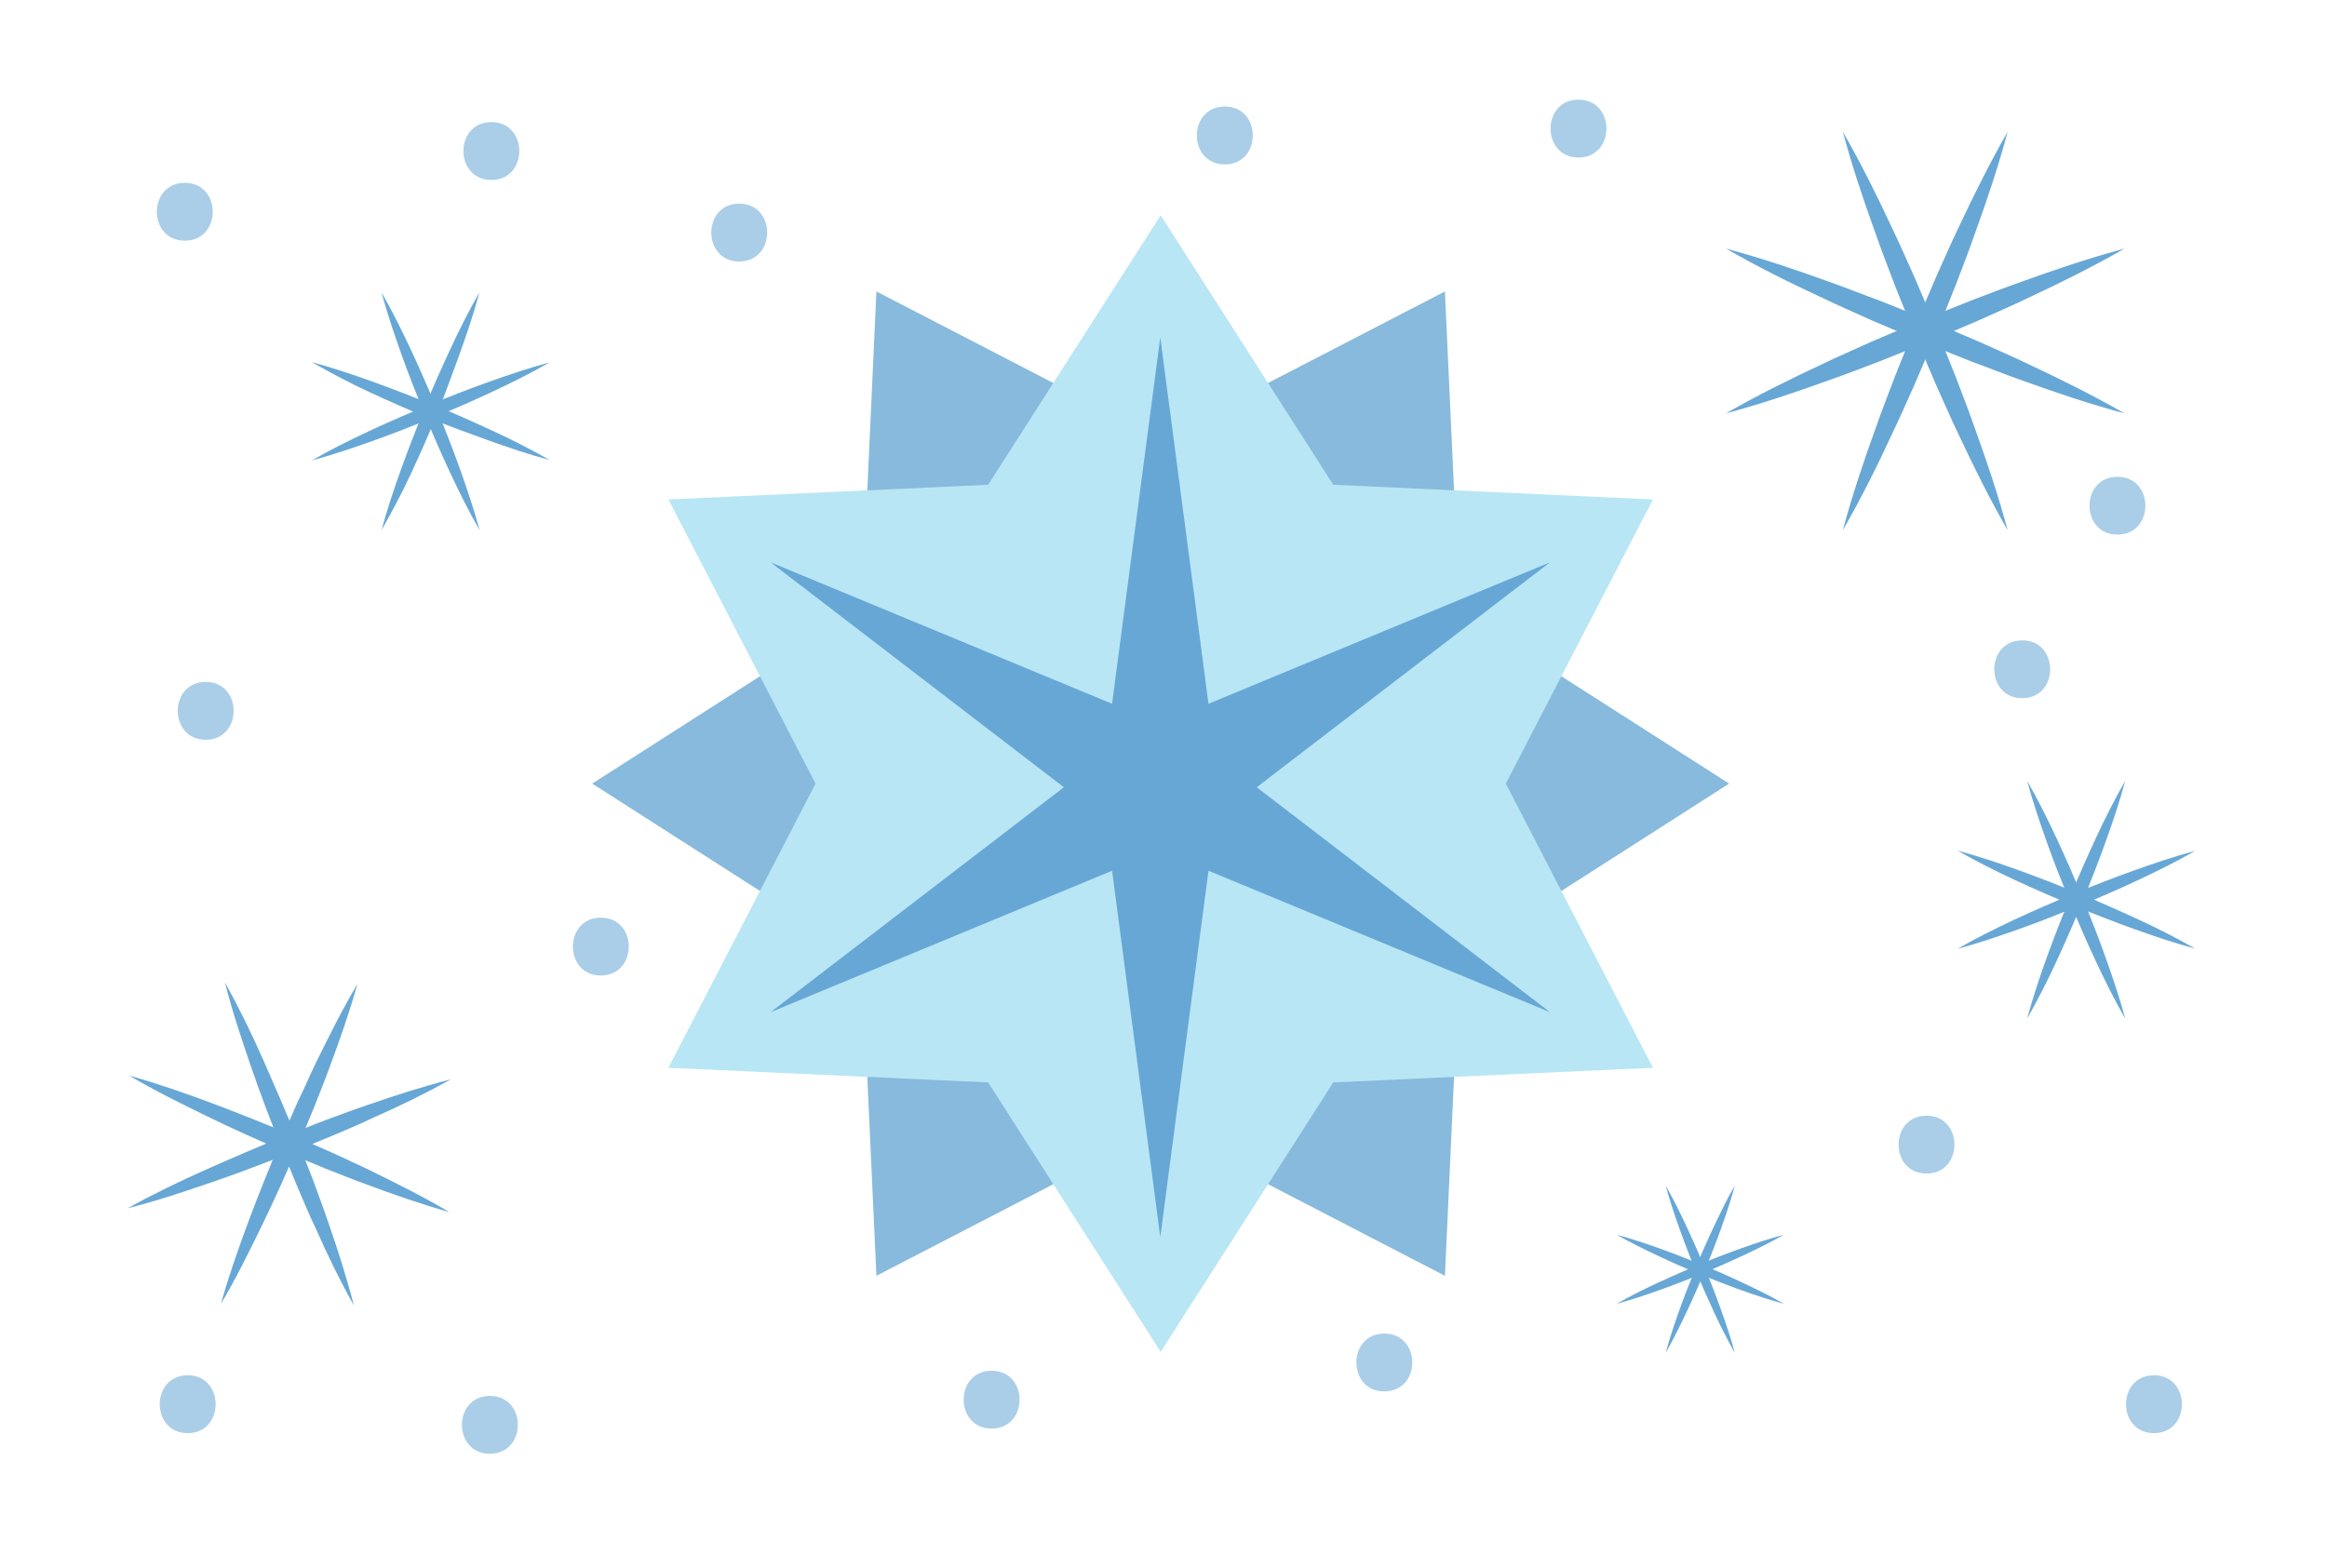 <svg xmlns="http://www.w3.org/2000/svg" viewBox="0 0 362 244"><defs><style>.cls-1{fill:#87badd;}.cls-2{fill:#b8e6f4;}.cls-3{fill:#67a7d6;}.cls-4{fill:none;}.cls-5{fill:#aacee8;}</style></defs><title>Snow</title><g id="Layer_2" data-name="Layer 2"><g id="Layer_1-2" data-name="Layer 1"><polygon class="cls-1" points="136.34 45.35 180.56 68.24 224.78 45.35 227.06 95.09 268.99 121.93 227.06 148.78 224.78 198.52 180.56 175.62 136.34 198.52 134.06 148.78 92.13 121.93 134.06 95.09 136.34 45.35"/><polygon class="cls-2" points="180.56 33.5 207.41 75.43 257.14 77.72 234.25 121.93 257.14 166.15 207.41 168.43 180.56 210.36 153.72 168.43 103.98 166.15 126.87 121.93 103.98 77.72 153.72 75.43 180.56 33.5"/><polygon class="cls-3" points="180.5 52.5 188 109.51 241.12 87.5 195.5 122.5 241.12 157.5 188 135.49 180.5 192.5 173 135.49 119.88 157.5 165.5 122.5 119.88 87.5 173 109.51 180.5 52.5"/><path class="cls-3" d="M315.35,158.5c.88-3.25,1.94-6.42,3.07-9.56s2.36-6.25,3.61-9.34,2.61-6.14,4-9.16,2.9-6,4.58-8.94c-.87,3.25-1.94,6.42-3.07,9.56s-2.35,6.25-3.61,9.34-2.61,6.14-4,9.16S317,155.58,315.35,158.5Z"/><path class="cls-3" d="M315.35,121.5c1.68,2.92,3.16,5.91,4.58,8.94s2.74,6.08,4,9.16,2.49,6.19,3.61,9.34,2.2,6.31,3.07,9.56c-1.68-2.92-3.16-5.91-4.58-8.94s-2.75-6.08-4-9.16-2.49-6.19-3.61-9.34S316.23,124.75,315.35,121.5Z"/><path class="cls-3" d="M304.5,132.35c3.25.88,6.42,1.94,9.56,3.07s6.25,2.36,9.34,3.61,6.14,2.61,9.16,4,6,2.9,8.94,4.58c-3.25-.87-6.42-1.94-9.56-3.07s-6.25-2.35-9.34-3.61-6.14-2.61-9.16-4S307.42,134,304.5,132.35Z"/><path class="cls-3" d="M304.5,147.65c2.92-1.68,5.91-3.16,8.94-4.58s6.08-2.74,9.16-4,6.19-2.49,9.34-3.61,6.31-2.2,9.56-3.07c-2.92,1.68-5.91,3.16-8.94,4.58s-6.08,2.75-9.16,4-6.19,2.49-9.34,3.61S307.75,146.77,304.5,147.65Z"/><path class="cls-3" d="M286.68,82.5c1.47-5.44,3.25-10.76,5.15-16,.92-2.65,1.95-5.24,2.93-7.86l3.12-7.79,3.29-7.71c1.16-2.55,2.25-5.12,3.47-7.64,2.38-5.07,4.87-10.09,7.68-15-1.46,5.45-3.25,10.76-5.15,16-.91,2.65-1.95,5.24-2.93,7.86l-3.12,7.79-3.29,7.71c-1.16,2.55-2.26,5.12-3.48,7.64C292,72.59,289.49,77.61,286.68,82.5Z"/><path class="cls-3" d="M286.68,20.5c2.81,4.89,5.3,9.91,7.67,15,1.22,2.52,2.32,5.09,3.48,7.64l3.29,7.71,3.12,7.79c1,2.62,2,5.21,2.93,7.86,1.9,5.26,3.69,10.57,5.15,16-2.81-4.89-5.3-9.91-7.68-15-1.22-2.52-2.31-5.09-3.47-7.64l-3.29-7.71-3.12-7.79c-1-2.62-2-5.21-2.93-7.86C289.93,31.26,288.15,25.94,286.68,20.5Z"/><path class="cls-3" d="M268.5,38.68c5.44,1.47,10.76,3.25,16,5.15,2.65.92,5.24,2,7.86,2.93l7.79,3.12,7.71,3.29c2.55,1.16,5.12,2.25,7.64,3.47,5.07,2.38,10.09,4.87,15,7.68-5.45-1.46-10.76-3.25-16-5.15-2.65-.91-5.24-2-7.86-2.93l-7.79-3.12-7.71-3.29c-2.55-1.16-5.12-2.26-7.64-3.48C278.41,44,273.39,41.49,268.5,38.68Z"/><path class="cls-3" d="M268.5,64.32c4.89-2.81,9.91-5.3,15-7.67,2.52-1.22,5.09-2.32,7.64-3.48l7.71-3.29,7.79-3.12c2.62-1,5.21-2,7.86-2.93,5.26-1.9,10.57-3.69,16-5.15-4.89,2.81-9.91,5.3-15,7.68-2.52,1.22-5.09,2.31-7.64,3.47l-7.71,3.29-7.79,3.12c-2.62,1-5.21,2-7.86,2.93C279.26,61.07,273.94,62.85,268.5,64.32Z"/><path class="cls-3" d="M34.37,202.88c1.23-4.37,2.72-8.64,4.3-12.87s3.28-8.41,5-12.57l2.73-6.19c1-2,1.86-4.1,2.87-6.13,2-4.06,4-8.09,6.33-12-1.23,4.38-2.72,8.64-4.3,12.87-.76,2.13-1.63,4.21-2.44,6.32l-2.59,6.25c-1.8,4.13-3.63,8.26-5.61,12.31S36.68,199,34.37,202.88Z"/><path class="cls-3" d="M35,152.87c2.21,4,4.17,8,6,12.16s3.61,8.27,5.31,12.44l2.45,6.31c.76,2.13,1.57,4.23,2.29,6.37,1.48,4.27,2.87,8.57,4,13-2.22-4-4.18-8-6-12.16-1-2-1.82-4.13-2.73-6.19l-2.58-6.25c-1.65-4.2-3.27-8.41-4.73-12.69S36.09,157.28,35,152.87Z"/><path class="cls-3" d="M20.12,167.37c4.37,1.23,8.64,2.72,12.87,4.3s8.41,3.28,12.57,5l6.19,2.73c2,.95,4.1,1.86,6.13,2.87,4.06,2,8.09,4,12,6.33-4.38-1.23-8.64-2.72-12.87-4.3-2.13-.76-4.21-1.63-6.32-2.44l-6.25-2.59c-4.13-1.8-8.26-3.63-12.31-5.61S24,169.68,20.12,167.37Z"/><path class="cls-3" d="M19.87,188c4-2.21,8.05-4.17,12.16-6s8.27-3.61,12.44-5.31l6.31-2.45c2.13-.76,4.23-1.57,6.37-2.29,4.27-1.48,8.57-2.87,13-4-4,2.22-8,4.18-12.16,6-2,1-4.13,1.82-6.19,2.73l-6.25,2.58c-4.2,1.65-8.41,3.27-12.69,4.73S24.28,186.91,19.87,188Z"/><rect class="cls-4" width="362" height="244"/><path class="cls-3" d="M59.35,82.5c.88-3.25,1.94-6.42,3.07-9.56S64.78,66.69,66,63.6s2.61-6.14,4-9.16,2.9-6,4.58-8.94c-.87,3.25-1.94,6.42-3.07,9.56S69.23,61.31,68,64.4s-2.61,6.14-4,9.16S61,79.58,59.35,82.5Z"/><path class="cls-3" d="M59.35,45.5c1.68,2.92,3.16,5.91,4.58,8.94s2.74,6.08,4,9.16,2.49,6.19,3.61,9.34,2.2,6.31,3.07,9.56c-1.68-2.92-3.16-5.91-4.58-8.94s-2.75-6.08-4-9.16-2.49-6.19-3.61-9.34S60.23,48.75,59.35,45.5Z"/><path class="cls-3" d="M48.5,56.35c3.25.88,6.42,1.94,9.56,3.07S64.31,61.78,67.4,63s6.14,2.61,9.16,4,6,2.9,8.94,4.58c-3.25-.87-6.42-1.94-9.56-3.07S69.69,66.23,66.6,65s-6.14-2.61-9.16-4S51.42,58,48.5,56.35Z"/><path class="cls-3" d="M48.5,71.65c2.92-1.68,5.91-3.16,8.94-4.58s6.08-2.74,9.16-4,6.19-2.49,9.34-3.61,6.31-2.2,9.56-3.07c-2.92,1.68-5.91,3.16-8.94,4.58s-6.08,2.75-9.16,4-6.19,2.49-9.34,3.61S51.75,70.77,48.5,71.65Z"/><path class="cls-3" d="M259.13,210.5c.61-2.28,1.36-4.51,2.15-6.72s1.66-4.39,2.54-6.56,1.83-4.32,2.84-6.44,2-4.23,3.22-6.28c-.62,2.28-1.37,4.51-2.16,6.72s-1.66,4.39-2.54,6.56-1.83,4.32-2.84,6.44S260.3,208.45,259.13,210.5Z"/><path class="cls-3" d="M259.13,184.5c1.17,2.05,2.22,4.16,3.21,6.28s1.93,4.28,2.84,6.44,1.75,4.35,2.54,6.56,1.54,4.44,2.16,6.72c-1.18-2.05-2.23-4.16-3.22-6.28s-1.93-4.28-2.84-6.44-1.75-4.35-2.54-6.56S259.74,186.78,259.13,184.5Z"/><path class="cls-3" d="M251.5,192.13c2.28.61,4.51,1.36,6.72,2.15s4.39,1.66,6.56,2.54,4.32,1.83,6.44,2.84,4.23,2,6.28,3.22c-2.28-.62-4.51-1.37-6.72-2.16s-4.39-1.66-6.56-2.54-4.32-1.83-6.44-2.84S253.55,193.3,251.5,192.13Z"/><path class="cls-3" d="M251.5,202.88c2.05-1.18,4.16-2.23,6.28-3.22s4.28-1.93,6.44-2.84,4.35-1.75,6.56-2.54,4.44-1.54,6.72-2.15c-2.05,1.17-4.16,2.22-6.28,3.21s-4.28,1.93-6.44,2.84-4.35,1.75-6.56,2.54S253.78,202.26,251.5,202.88Z"/><path class="cls-5" d="M32,115.11c5.79,0,5.8-9,0-9s-5.8,9,0,9Z"/><path class="cls-5" d="M28.75,37.45c5.79,0,5.8-9,0-9s-5.8,9,0,9Z"/><path class="cls-5" d="M115,40.69c5.79,0,5.8-9,0-9s-5.8,9,0,9Z"/><path class="cls-5" d="M245.56,24.51c5.79,0,5.8-9,0-9s-5.8,9,0,9Z"/><path class="cls-5" d="M335.08,223c5.8,0,5.8-9,0-9s-5.8,9,0,9Z"/><path class="cls-5" d="M154.26,222.29c5.8,0,5.8-9,0-9s-5.8,9,0,9Z"/><path class="cls-5" d="M76.21,226.21c5.79,0,5.8-9,0-9s-5.8,9,0,9Z"/><path class="cls-5" d="M93.47,151.79c5.79,0,5.8-9,0-9s-5.8,9,0,9Z"/><path class="cls-5" d="M29.2,223c5.79,0,5.8-9,0-9s-5.8,9,0,9Z"/><path class="cls-5" d="M314.59,108.64c5.79,0,5.8-9,0-9s-5.8,9,0,9Z"/><path class="cls-5" d="M76.44,28c5.79,0,5.8-9,0-9s-5.8,9,0,9Z"/><path class="cls-5" d="M190.54,25.58c5.8,0,5.81-9,0-9s-5.8,9,0,9Z"/><path class="cls-5" d="M329.4,83.19c5.79,0,5.8-9,0-9s-5.8,9,0,9Z"/><path class="cls-5" d="M299.7,182.61c5.79,0,5.8-9,0-9s-5.8,9,0,9Z"/><path class="cls-5" d="M215.35,216.51c5.8,0,5.8-9,0-9s-5.8,9,0,9Z"/></g></g></svg>
